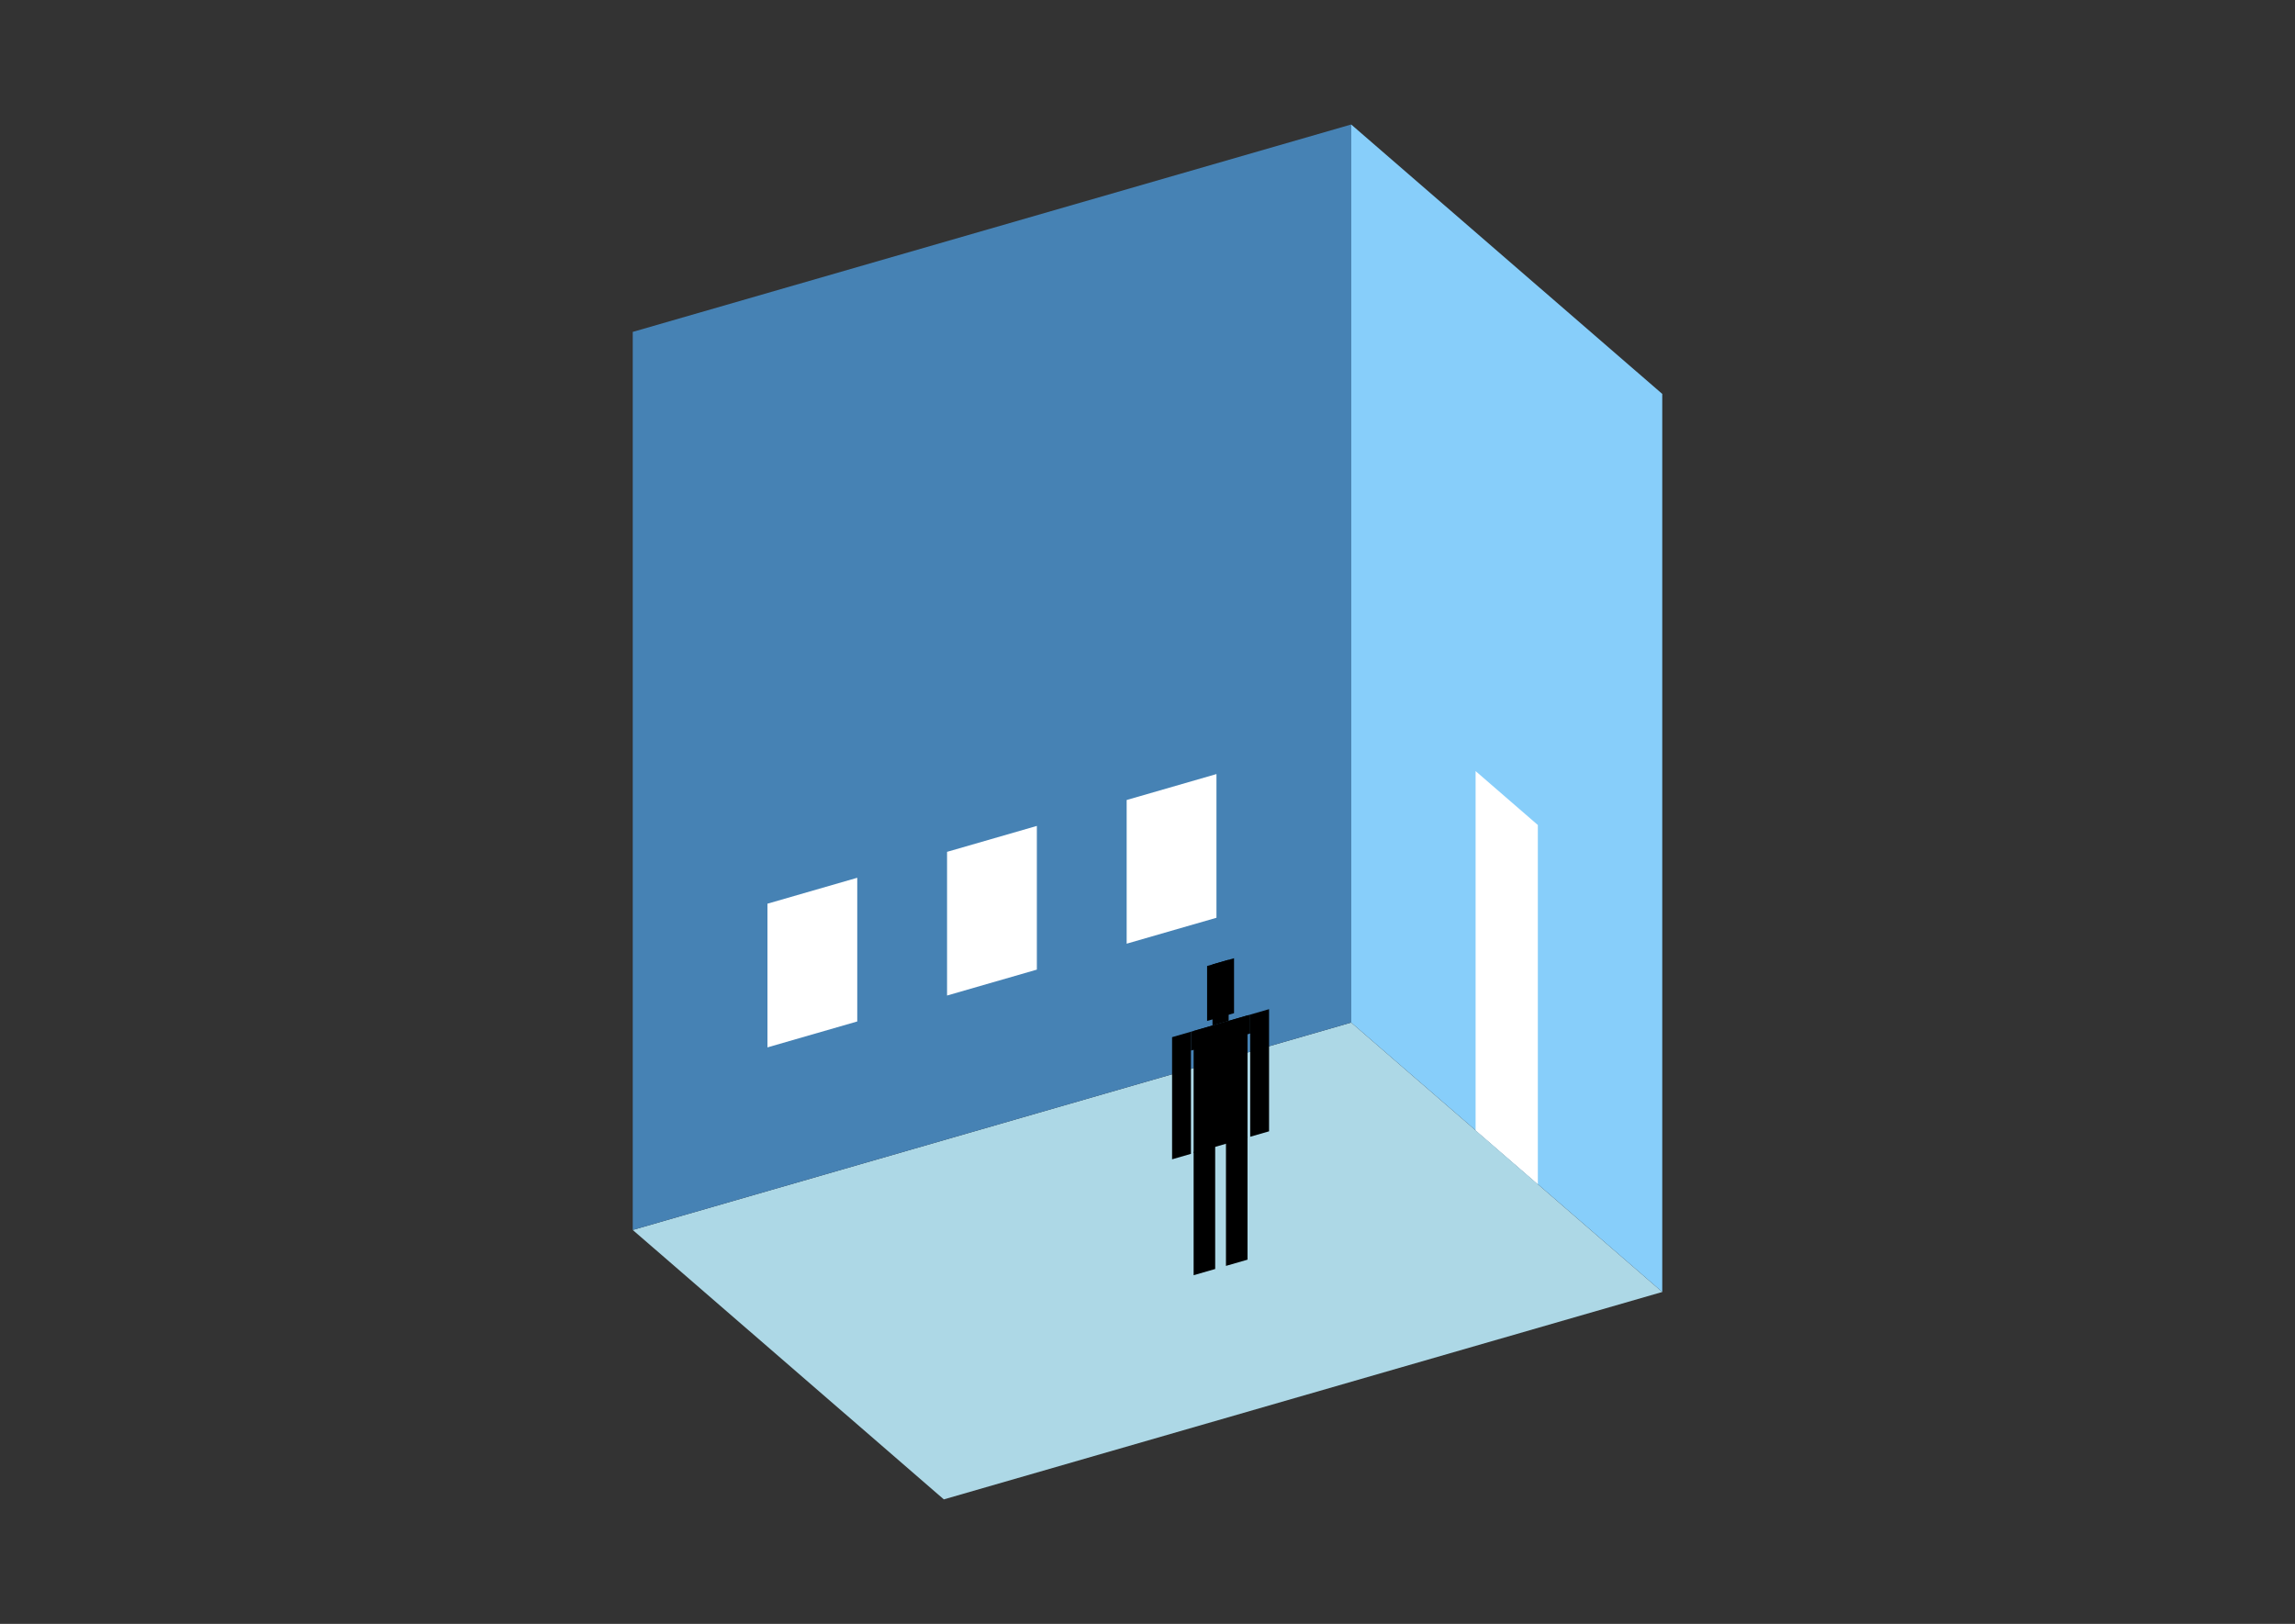 <?xml version="1.0" encoding="UTF-8"?>
<svg
  xmlns="http://www.w3.org/2000/svg"
  width="848"
  height="600"
  style="background-color:white"
>
  <rect width="100%" height="100%" fill="#333333" stroke="none"/>
  <polygon fill="lightblue" points="348.745,554 233.798,454.453 499.255,377.822 614.202,477.369" />
  <polygon fill="steelblue" points="233.798,454.453 233.798,122.631 499.255,46 499.255,377.822" />
  <polygon fill="lightskyblue" points="614.202,477.369 614.202,145.547 499.255,46 499.255,377.822" />
  <polygon fill="white" points="568.223,437.55 568.223,304.821 545.234,284.912 545.234,417.641" />
  <polygon fill="white" points="283.571,386.993 283.571,333.902 316.754,324.323 316.754,377.414" />
  <polygon fill="white" points="349.936,367.836 349.936,314.744 383.118,305.165 383.118,358.257" />
  <polygon fill="white" points="416.3,348.678 416.3,295.586 449.482,286.007 449.482,339.099" />
  <polygon fill="hsl(360.0,50.0%,54.496%)" points="441.045,471.176 441.045,425.597 449.009,423.298 449.009,468.877" />
  <polygon fill="hsl(360.0,50.0%,54.496%)" points="460.954,465.428 460.954,419.849 452.99,422.148 452.99,467.727" />
  <polygon fill="hsl(360.0,50.0%,54.496%)" points="433.081,428.347 433.081,383.219 440.049,381.208 440.049,426.335" />
  <polygon fill="hsl(360.0,50.0%,54.496%)" points="461.95,420.013 461.95,374.886 468.918,372.874 468.918,418.002" />
  <polygon fill="hsl(360.0,50.0%,54.496%)" points="440.049,388.176 440.049,381.208 461.95,374.886 461.95,381.854" />
  <polygon fill="hsl(360.0,50.0%,54.496%)" points="441.045,426.048 441.045,380.92 460.954,375.173 460.954,420.301" />
  <polygon fill="hsl(360.0,50.0%,54.496%)" points="446.022,377.227 446.022,356.92 455.977,354.046 455.977,374.353" />
  <polygon fill="hsl(360.0,50.0%,54.496%)" points="448.013,378.909 448.013,356.345 453.986,354.621 453.986,377.184" />
</svg>
